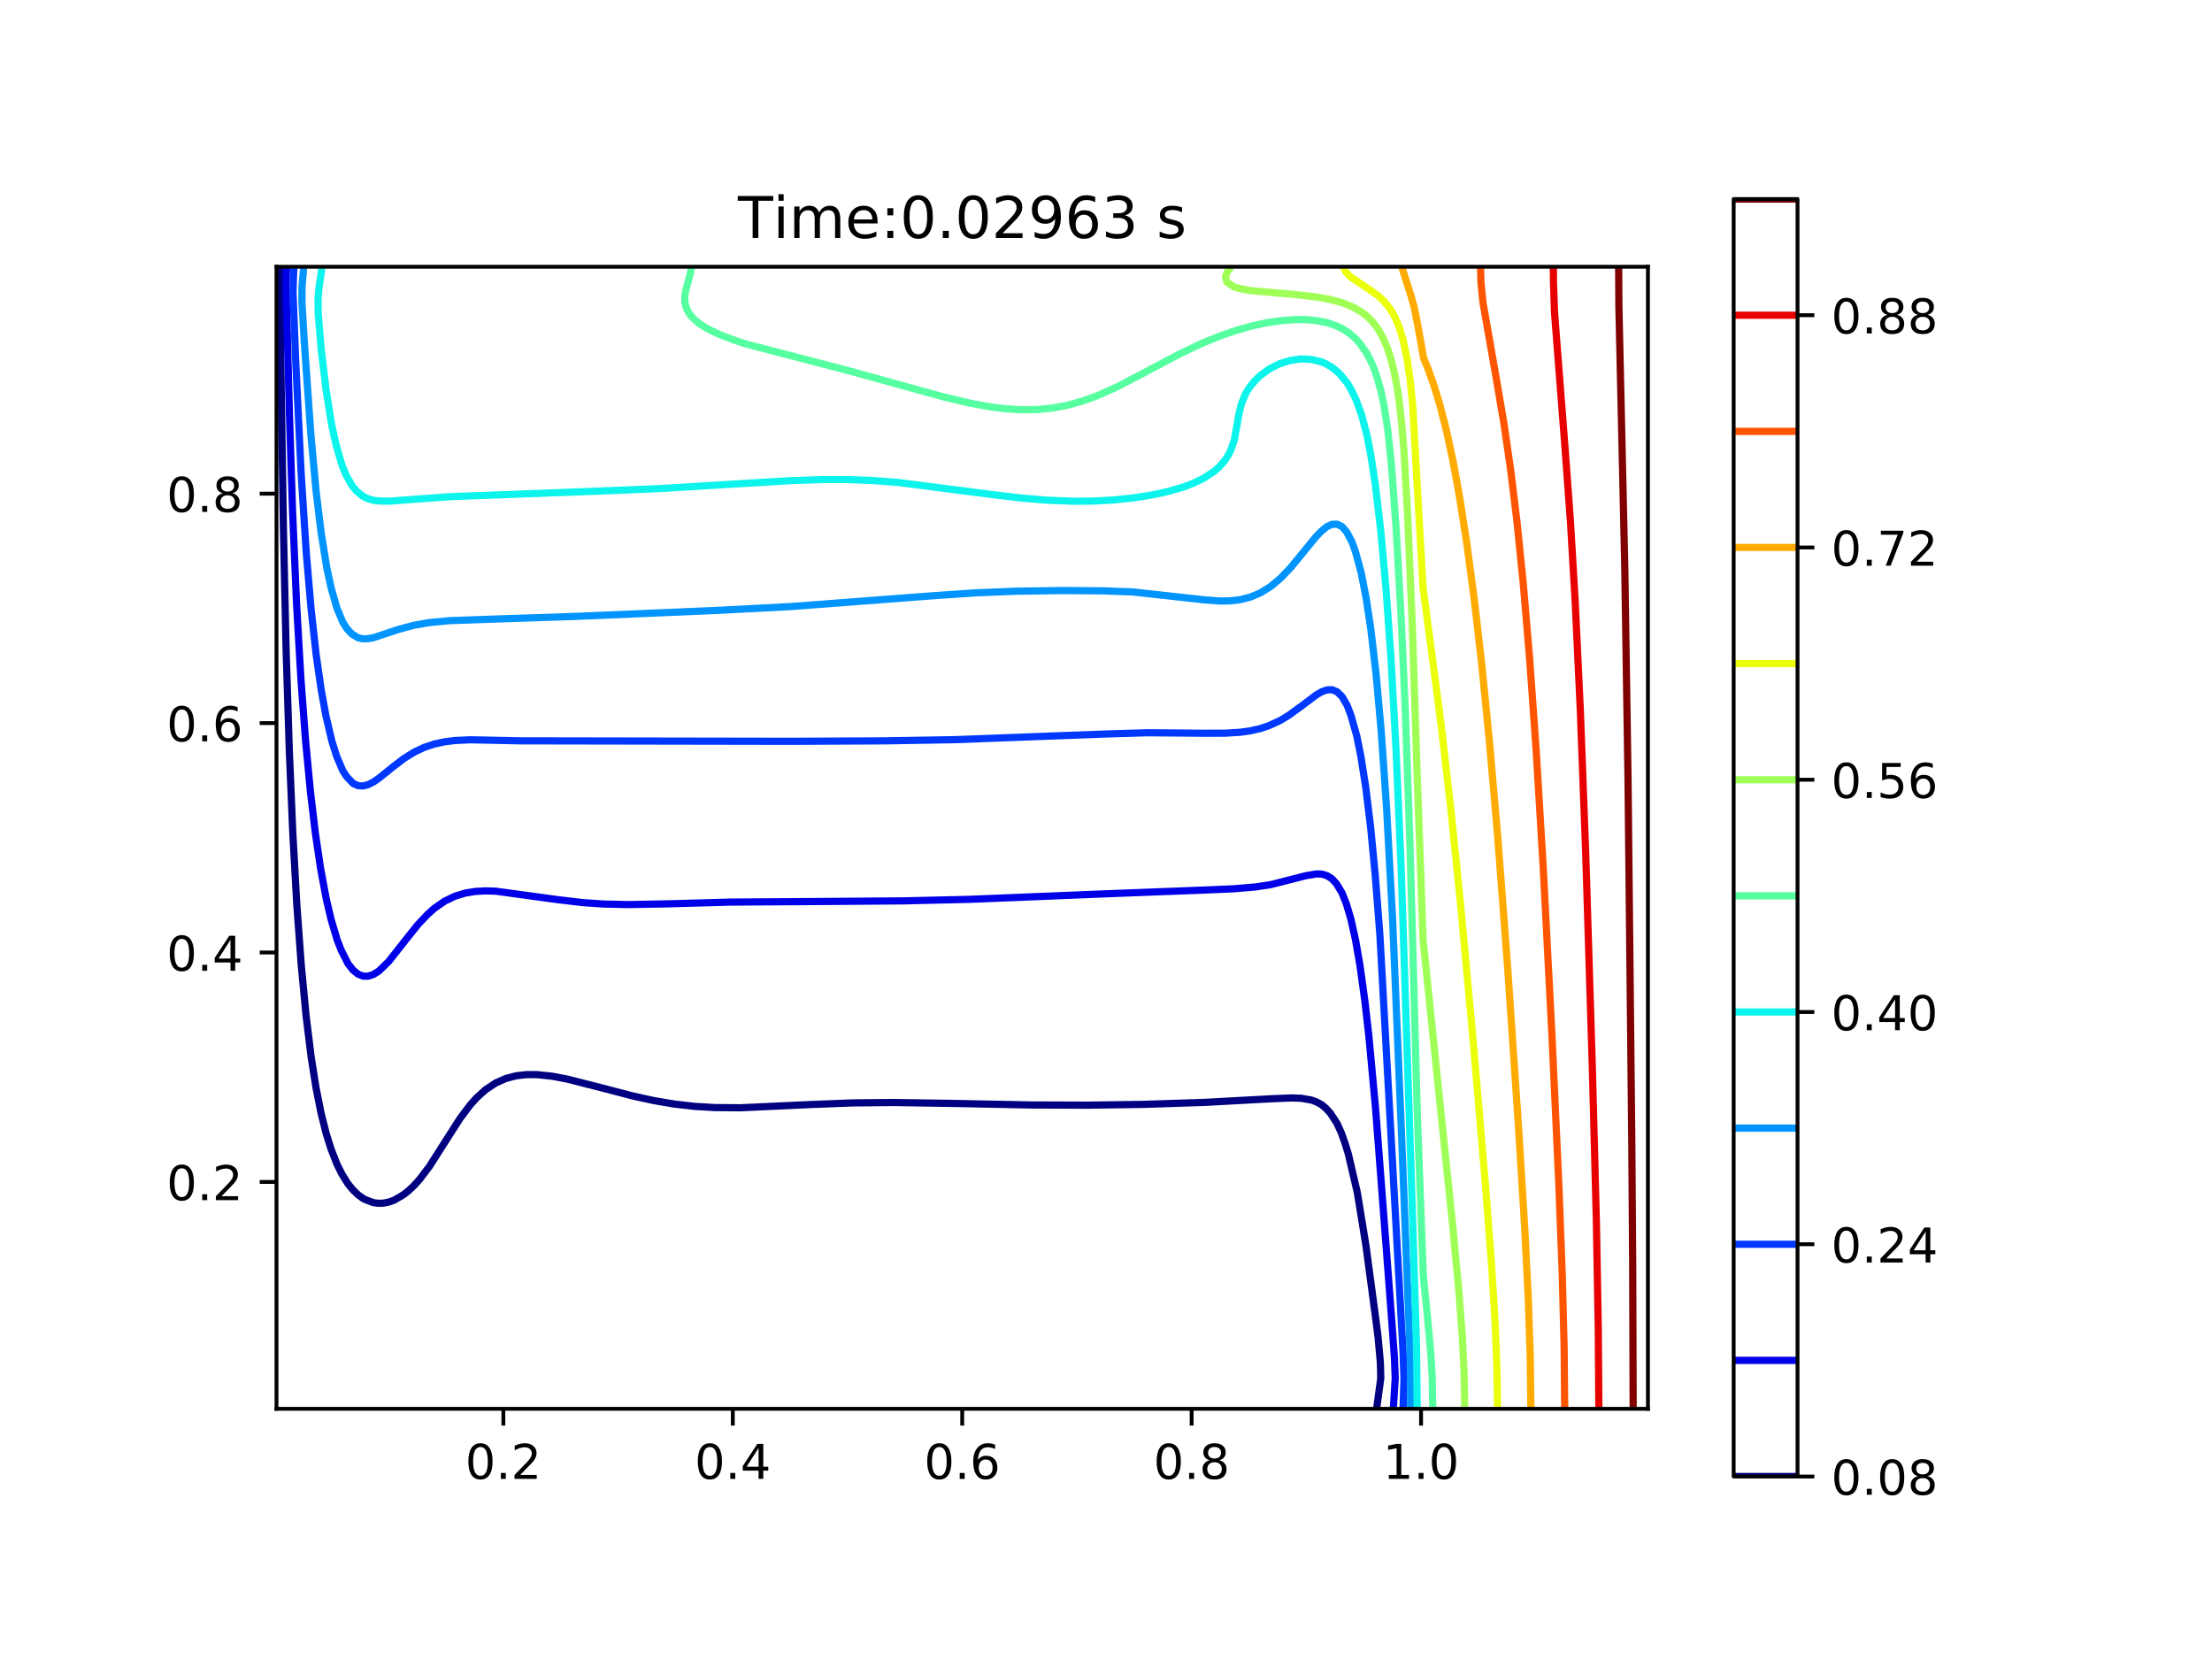 <?xml version="1.0" encoding="utf-8" standalone="no"?>
<!DOCTYPE svg PUBLIC "-//W3C//DTD SVG 1.1//EN"
  "http://www.w3.org/Graphics/SVG/1.1/DTD/svg11.dtd">
<!-- Created with matplotlib (http://matplotlib.org/) -->
<svg height="345.6pt" version="1.1" viewBox="0 0 460.8 345.6" width="460.8pt" xmlns="http://www.w3.org/2000/svg" xmlns:xlink="http://www.w3.org/1999/xlink">
 <defs>
  <style type="text/css">
*{stroke-linecap:butt;stroke-linejoin:round;}
  </style>
 </defs>
 <g id="figure_1">
  <g id="patch_1">
   <path d="M 0 345.6 
L 460.8 345.6 
L 460.8 0 
L 0 0 
z
" style="fill:#ffffff;"/>
  </g>
  <g id="axes_1">
   <g id="patch_2">
    <path d="M 57.6 293.479 
L 343.296 293.479 
L 343.296 55.577 
L 57.6 55.577 
z
" style="fill:#ffffff;"/>
   </g>
   <g id="matplotlib.axis_1">
    <g id="xtick_1">
     <g id="line2d_1">
      <defs>
       <path d="M 0 0 
L 0 3.5 
" id="mda50bf6f4b" style="stroke:#000000;stroke-width:0.8;"/>
      </defs>
      <g>
       <use style="stroke:#000000;stroke-width:0.8;" x="104.862" xlink:href="#mda50bf6f4b" y="293.479"/>
      </g>
     </g>
     <g id="text_1">
      <!-- 0.2 -->
      <defs>
       <path d="M 31.781 66.406 
Q 24.172 66.406 20.328 58.906 
Q 16.5 51.422 16.5 36.375 
Q 16.5 21.391 20.328 13.891 
Q 24.172 6.391 31.781 6.391 
Q 39.453 6.391 43.281 13.891 
Q 47.125 21.391 47.125 36.375 
Q 47.125 51.422 43.281 58.906 
Q 39.453 66.406 31.781 66.406 
z
M 31.781 74.219 
Q 44.047 74.219 50.516 64.516 
Q 56.984 54.828 56.984 36.375 
Q 56.984 17.969 50.516 8.266 
Q 44.047 -1.422 31.781 -1.422 
Q 19.531 -1.422 13.062 8.266 
Q 6.594 17.969 6.594 36.375 
Q 6.594 54.828 13.062 64.516 
Q 19.531 74.219 31.781 74.219 
z
" id="DejaVuSans-30"/>
       <path d="M 10.688 12.406 
L 21 12.406 
L 21 0 
L 10.688 0 
z
" id="DejaVuSans-2e"/>
       <path d="M 19.188 8.297 
L 53.609 8.297 
L 53.609 0 
L 7.328 0 
L 7.328 8.297 
Q 12.938 14.109 22.625 23.891 
Q 32.328 33.688 34.812 36.531 
Q 39.547 41.844 41.422 45.531 
Q 43.312 49.219 43.312 52.781 
Q 43.312 58.594 39.234 62.25 
Q 35.156 65.922 28.609 65.922 
Q 23.969 65.922 18.812 64.312 
Q 13.672 62.703 7.812 59.422 
L 7.812 69.391 
Q 13.766 71.781 18.938 73 
Q 24.125 74.219 28.422 74.219 
Q 39.75 74.219 46.484 68.547 
Q 53.219 62.891 53.219 53.422 
Q 53.219 48.922 51.531 44.891 
Q 49.859 40.875 45.406 35.406 
Q 44.188 33.984 37.641 27.219 
Q 31.109 20.453 19.188 8.297 
z
" id="DejaVuSans-32"/>
      </defs>
      <g transform="translate(96.91 308.078)scale(0.1 -0.1)">
       <use xlink:href="#DejaVuSans-30"/>
       <use x="63.623" xlink:href="#DejaVuSans-2e"/>
       <use x="95.41" xlink:href="#DejaVuSans-32"/>
      </g>
     </g>
    </g>
    <g id="xtick_2">
     <g id="line2d_2">
      <g>
       <use style="stroke:#000000;stroke-width:0.8;" x="152.655" xlink:href="#mda50bf6f4b" y="293.479"/>
      </g>
     </g>
     <g id="text_2">
      <!-- 0.4 -->
      <defs>
       <path d="M 37.797 64.312 
L 12.891 25.391 
L 37.797 25.391 
z
M 35.203 72.906 
L 47.609 72.906 
L 47.609 25.391 
L 58.016 25.391 
L 58.016 17.188 
L 47.609 17.188 
L 47.609 0 
L 37.797 0 
L 37.797 17.188 
L 4.891 17.188 
L 4.891 26.703 
z
" id="DejaVuSans-34"/>
      </defs>
      <g transform="translate(144.703 308.078)scale(0.1 -0.1)">
       <use xlink:href="#DejaVuSans-30"/>
       <use x="63.623" xlink:href="#DejaVuSans-2e"/>
       <use x="95.41" xlink:href="#DejaVuSans-34"/>
      </g>
     </g>
    </g>
    <g id="xtick_3">
     <g id="line2d_3">
      <g>
       <use style="stroke:#000000;stroke-width:0.8;" x="200.448" xlink:href="#mda50bf6f4b" y="293.479"/>
      </g>
     </g>
     <g id="text_3">
      <!-- 0.6 -->
      <defs>
       <path d="M 33.016 40.375 
Q 26.375 40.375 22.484 35.828 
Q 18.609 31.297 18.609 23.391 
Q 18.609 15.531 22.484 10.953 
Q 26.375 6.391 33.016 6.391 
Q 39.656 6.391 43.531 10.953 
Q 47.406 15.531 47.406 23.391 
Q 47.406 31.297 43.531 35.828 
Q 39.656 40.375 33.016 40.375 
z
M 52.594 71.297 
L 52.594 62.312 
Q 48.875 64.062 45.094 64.984 
Q 41.312 65.922 37.594 65.922 
Q 27.828 65.922 22.672 59.328 
Q 17.531 52.734 16.797 39.406 
Q 19.672 43.656 24.016 45.922 
Q 28.375 48.188 33.594 48.188 
Q 44.578 48.188 50.953 41.516 
Q 57.328 34.859 57.328 23.391 
Q 57.328 12.156 50.688 5.359 
Q 44.047 -1.422 33.016 -1.422 
Q 20.359 -1.422 13.672 8.266 
Q 6.984 17.969 6.984 36.375 
Q 6.984 53.656 15.188 63.938 
Q 23.391 74.219 37.203 74.219 
Q 40.922 74.219 44.703 73.484 
Q 48.484 72.75 52.594 71.297 
z
" id="DejaVuSans-36"/>
      </defs>
      <g transform="translate(192.496 308.078)scale(0.1 -0.1)">
       <use xlink:href="#DejaVuSans-30"/>
       <use x="63.623" xlink:href="#DejaVuSans-2e"/>
       <use x="95.41" xlink:href="#DejaVuSans-36"/>
      </g>
     </g>
    </g>
    <g id="xtick_4">
     <g id="line2d_4">
      <g>
       <use style="stroke:#000000;stroke-width:0.8;" x="248.241" xlink:href="#mda50bf6f4b" y="293.479"/>
      </g>
     </g>
     <g id="text_4">
      <!-- 0.8 -->
      <defs>
       <path d="M 31.781 34.625 
Q 24.75 34.625 20.719 30.859 
Q 16.703 27.094 16.703 20.516 
Q 16.703 13.922 20.719 10.156 
Q 24.75 6.391 31.781 6.391 
Q 38.812 6.391 42.859 10.172 
Q 46.922 13.969 46.922 20.516 
Q 46.922 27.094 42.891 30.859 
Q 38.875 34.625 31.781 34.625 
z
M 21.922 38.812 
Q 15.578 40.375 12.031 44.719 
Q 8.5 49.078 8.5 55.328 
Q 8.5 64.062 14.719 69.141 
Q 20.953 74.219 31.781 74.219 
Q 42.672 74.219 48.875 69.141 
Q 55.078 64.062 55.078 55.328 
Q 55.078 49.078 51.531 44.719 
Q 48 40.375 41.703 38.812 
Q 48.828 37.156 52.797 32.312 
Q 56.781 27.484 56.781 20.516 
Q 56.781 9.906 50.312 4.234 
Q 43.844 -1.422 31.781 -1.422 
Q 19.734 -1.422 13.25 4.234 
Q 6.781 9.906 6.781 20.516 
Q 6.781 27.484 10.781 32.312 
Q 14.797 37.156 21.922 38.812 
z
M 18.312 54.391 
Q 18.312 48.734 21.844 45.562 
Q 25.391 42.391 31.781 42.391 
Q 38.141 42.391 41.719 45.562 
Q 45.312 48.734 45.312 54.391 
Q 45.312 60.062 41.719 63.234 
Q 38.141 66.406 31.781 66.406 
Q 25.391 66.406 21.844 63.234 
Q 18.312 60.062 18.312 54.391 
z
" id="DejaVuSans-38"/>
      </defs>
      <g transform="translate(240.289 308.078)scale(0.1 -0.1)">
       <use xlink:href="#DejaVuSans-30"/>
       <use x="63.623" xlink:href="#DejaVuSans-2e"/>
       <use x="95.41" xlink:href="#DejaVuSans-38"/>
      </g>
     </g>
    </g>
    <g id="xtick_5">
     <g id="line2d_5">
      <g>
       <use style="stroke:#000000;stroke-width:0.8;" x="296.034" xlink:href="#mda50bf6f4b" y="293.479"/>
      </g>
     </g>
     <g id="text_5">
      <!-- 1.0 -->
      <defs>
       <path d="M 12.406 8.297 
L 28.516 8.297 
L 28.516 63.922 
L 10.984 60.406 
L 10.984 69.391 
L 28.422 72.906 
L 38.281 72.906 
L 38.281 8.297 
L 54.391 8.297 
L 54.391 0 
L 12.406 0 
z
" id="DejaVuSans-31"/>
      </defs>
      <g transform="translate(288.082 308.078)scale(0.1 -0.1)">
       <use xlink:href="#DejaVuSans-31"/>
       <use x="63.623" xlink:href="#DejaVuSans-2e"/>
       <use x="95.41" xlink:href="#DejaVuSans-30"/>
      </g>
     </g>
    </g>
   </g>
   <g id="matplotlib.axis_2">
    <g id="ytick_1">
     <g id="line2d_6">
      <defs>
       <path d="M 0 0 
L -3.5 0 
" id="mff7fbb94e5" style="stroke:#000000;stroke-width:0.8;"/>
      </defs>
      <g>
       <use style="stroke:#000000;stroke-width:0.8;" x="57.6" xlink:href="#mff7fbb94e5" y="246.218"/>
      </g>
     </g>
     <g id="text_6">
      <!-- 0.2 -->
      <g transform="translate(34.697 250.017)scale(0.1 -0.1)">
       <use xlink:href="#DejaVuSans-30"/>
       <use x="63.623" xlink:href="#DejaVuSans-2e"/>
       <use x="95.41" xlink:href="#DejaVuSans-32"/>
      </g>
     </g>
    </g>
    <g id="ytick_2">
     <g id="line2d_7">
      <g>
       <use style="stroke:#000000;stroke-width:0.8;" x="57.6" xlink:href="#mff7fbb94e5" y="198.425"/>
      </g>
     </g>
     <g id="text_7">
      <!-- 0.4 -->
      <g transform="translate(34.697 202.224)scale(0.1 -0.1)">
       <use xlink:href="#DejaVuSans-30"/>
       <use x="63.623" xlink:href="#DejaVuSans-2e"/>
       <use x="95.41" xlink:href="#DejaVuSans-34"/>
      </g>
     </g>
    </g>
    <g id="ytick_3">
     <g id="line2d_8">
      <g>
       <use style="stroke:#000000;stroke-width:0.8;" x="57.6" xlink:href="#mff7fbb94e5" y="150.631"/>
      </g>
     </g>
     <g id="text_8">
      <!-- 0.6 -->
      <g transform="translate(34.697 154.431)scale(0.1 -0.1)">
       <use xlink:href="#DejaVuSans-30"/>
       <use x="63.623" xlink:href="#DejaVuSans-2e"/>
       <use x="95.41" xlink:href="#DejaVuSans-36"/>
      </g>
     </g>
    </g>
    <g id="ytick_4">
     <g id="line2d_9">
      <g>
       <use style="stroke:#000000;stroke-width:0.8;" x="57.6" xlink:href="#mff7fbb94e5" y="102.838"/>
      </g>
     </g>
     <g id="text_9">
      <!-- 0.8 -->
      <g transform="translate(34.697 106.638)scale(0.1 -0.1)">
       <use xlink:href="#DejaVuSans-30"/>
       <use x="63.623" xlink:href="#DejaVuSans-2e"/>
       <use x="95.41" xlink:href="#DejaVuSans-38"/>
      </g>
     </g>
    </g>
   </g>
   <g id="LineCollection_1">
    <path clip-path="url(#p2809d5e822)" d="M 286.772 293.479 
L 287.641 287.107 
L 287.562 283.921 
L 287.084 278.611 
L 286.543 274.362 
L 284.552 259.493 
L 282.758 248.457 
L 280.877 240.376 
L 280.223 238.252 
L 279.478 236.128 
L 278.51 233.984 
L 277.129 231.88 
L 276.153 230.818 
L 275.324 230.139 
L 274.262 229.548 
L 273.2 229.164 
L 271.075 228.794 
L 268.951 228.721 
L 264.703 228.9 
L 250.896 229.647 
L 238.151 230.063 
L 226.469 230.229 
L 214.786 230.184 
L 198.855 229.867 
L 186.11 229.67 
L 177.597 229.755 
L 169.117 230.083 
L 154.248 230.769 
L 148.938 230.73 
L 144.689 230.476 
L 140.441 229.99 
L 136.193 229.27 
L 131.945 228.341 
L 125.139 226.569 
L 118.138 224.788 
L 114.952 224.185 
L 111.765 223.857 
L 109.641 223.861 
L 107.517 224.107 
L 105.393 224.66 
L 103.269 225.597 
L 101.145 227.007 
L 99.287 228.693 
L 97.959 230.165 
L 95.834 232.997 
L 93.154 237.19 
L 89.462 242.983 
L 87.407 245.686 
L 86.276 246.941 
L 85.214 247.956 
L 84.064 248.873 
L 82.254 249.935 
L 82.028 250.046 
L 80.965 250.419 
L 79.903 250.629 
L 78.841 250.669 
L 77.779 250.53 
L 76.184 249.935 
L 75.655 249.668 
L 74.557 248.873 
L 73.466 247.811 
L 72.469 246.579 
L 71.248 244.624 
L 70.19 242.5 
L 68.945 239.314 
L 67.948 236.128 
L 66.882 231.88 
L 65.826 226.569 
L 64.822 220.197 
L 63.773 211.7 
L 62.759 201.08 
L 61.823 188.335 
L 60.995 173.466 
L 60.273 156.473 
L 59.598 135.232 
L 59.031 109.742 
L 58.439 71.508 
L 58.326 57.701 
L 58.356 55.577 
L 58.356 55.577 
" style="fill:none;stroke:#000080;stroke-width:1.5;"/>
   </g>
   <g id="LineCollection_2">
    <path clip-path="url(#p2809d5e822)" d="M 290.256 293.479 
L 290.648 287.107 
L 290.487 282.859 
L 289.948 275.424 
L 288.582 257.369 
L 286.546 230.818 
L 285.171 215.949 
L 284.326 208.514 
L 283.301 201.08 
L 282.376 195.769 
L 281.428 191.521 
L 280.49 188.335 
L 279.572 186.017 
L 278.409 184.087 
L 277.417 183.025 
L 276.386 182.39 
L 275.324 182.095 
L 274.262 182.051 
L 272.138 182.399 
L 264.703 184.291 
L 261.517 184.77 
L 257.029 185.149 
L 250.896 185.412 
L 229.655 186.224 
L 202.041 187.347 
L 188.234 187.668 
L 173.365 187.782 
L 152.124 187.922 
L 139.379 188.28 
L 130.883 188.442 
L 125.572 188.318 
L 121.324 188.021 
L 116.014 187.391 
L 103.269 185.646 
L 101.145 185.587 
L 99.021 185.701 
L 96.896 186.048 
L 94.772 186.697 
L 92.648 187.72 
L 90.524 189.187 
L 89.09 190.459 
L 87.087 192.583 
L 84.534 195.769 
L 80.965 200.299 
L 79.069 202.142 
L 78.841 202.338 
L 77.779 202.999 
L 76.717 203.352 
L 75.655 203.349 
L 74.593 202.94 
L 73.531 202.075 
L 72.469 200.7 
L 71.059 197.893 
L 70.229 195.769 
L 68.968 191.521 
L 67.969 187.273 
L 66.783 180.9 
L 65.684 173.466 
L 64.674 164.969 
L 63.66 154.349 
L 62.698 141.604 
L 61.772 125.673 
L 60.951 106.556 
L 60.296 86.376 
L 59.591 59.825 
L 59.695 55.577 
L 59.695 55.577 
" style="fill:none;stroke:#0000e8;stroke-width:1.5;"/>
   </g>
   <g id="LineCollection_3">
    <path clip-path="url(#p2809d5e822)" d="M 292.287 293.479 
L 292.469 287.107 
L 292.284 281.797 
L 287.454 194.707 
L 286.457 181.962 
L 285.534 172.404 
L 284.497 163.907 
L 283.489 157.535 
L 282.634 153.287 
L 281.433 149.038 
L 280.621 146.914 
L 279.572 145.118 
L 278.51 144.087 
L 277.448 143.672 
L 276.373 143.728 
L 275.324 144.111 
L 274.17 144.79 
L 271.353 146.914 
L 268.44 149.038 
L 266.668 150.1 
L 264.359 151.163 
L 262.579 151.762 
L 260.455 152.248 
L 258.331 152.545 
L 255.144 152.741 
L 250.896 152.749 
L 239.213 152.646 
L 230.717 152.89 
L 198.855 154.087 
L 183.986 154.338 
L 164.869 154.427 
L 108.579 154.332 
L 97.959 154.11 
L 94.772 154.264 
L 92.648 154.528 
L 90.524 154.981 
L 88.4 155.681 
L 86.276 156.68 
L 84.152 158.007 
L 81.98 159.659 
L 78.841 162.191 
L 77.779 162.907 
L 76.717 163.446 
L 75.655 163.728 
L 74.593 163.669 
L 73.531 163.182 
L 72.216 161.783 
L 71.407 160.545 
L 70.128 157.535 
L 69.123 154.349 
L 67.882 149.038 
L 66.914 143.728 
L 65.85 136.294 
L 64.791 126.735 
L 63.793 115.052 
L 62.764 99.121 
L 61.623 75.756 
L 61.039 60.887 
L 61.131 57.701 
L 61.245 55.577 
L 61.245 55.577 
" style="fill:none;stroke:#0038ff;stroke-width:1.5;"/>
   </g>
   <g id="LineCollection_4">
    <path clip-path="url(#p2809d5e822)" d="M 293.845 293.479 
L 293.836 283.921 
L 293.296 270.114 
L 291.913 235.066 
L 290.105 191.521 
L 288.839 168.156 
L 287.724 152.225 
L 286.674 140.542 
L 285.557 130.983 
L 284.597 124.611 
L 283.553 119.301 
L 282.404 115.052 
L 281.657 112.928 
L 280.521 110.804 
L 279.572 109.711 
L 278.51 109.185 
L 277.448 109.231 
L 276.374 109.742 
L 275.104 110.804 
L 274.092 111.866 
L 271.497 115.052 
L 268.879 118.238 
L 266.827 120.392 
L 264.703 122.177 
L 262.579 123.499 
L 260.455 124.395 
L 258.331 124.929 
L 256.207 125.173 
L 254.082 125.197 
L 250.896 124.961 
L 236.027 123.317 
L 229.655 123.076 
L 221.158 123.021 
L 211.6 123.162 
L 203.103 123.508 
L 194.607 124.087 
L 164.869 126.35 
L 148.938 127.177 
L 120.262 128.391 
L 103.269 128.955 
L 93.71 129.292 
L 89.462 129.69 
L 86.276 130.242 
L 83.09 131.092 
L 77.779 132.848 
L 76.717 133.049 
L 75.655 133.082 
L 74.593 132.864 
L 73.274 132.045 
L 72.293 130.983 
L 71.407 129.601 
L 70.207 126.735 
L 68.986 122.487 
L 68.066 118.238 
L 66.876 110.804 
L 65.847 102.307 
L 64.769 90.625 
L 63.407 71.508 
L 62.902 63.011 
L 62.915 59.825 
L 63.261 55.577 
L 63.261 55.577 
" style="fill:none;stroke:#0094ff;stroke-width:1.5;"/>
   </g>
   <g id="LineCollection_5">
    <path clip-path="url(#p2809d5e822)" d="M 295.222 293.479 
L 295.094 280.735 
L 294.217 252.059 
L 291.889 180.9 
L 290.837 156.473 
L 289.781 137.356 
L 288.721 122.487 
L 287.657 110.804 
L 286.545 101.245 
L 285.58 94.873 
L 284.754 90.625 
L 283.629 86.376 
L 282.458 83.19 
L 281.419 81.066 
L 280.634 79.767 
L 279.072 77.88 
L 277.87 76.818 
L 277.448 76.503 
L 276.149 75.756 
L 275.324 75.408 
L 273.2 74.867 
L 271.075 74.765 
L 268.951 75.058 
L 266.621 75.756 
L 264.482 76.818 
L 262.579 78.198 
L 261.517 79.197 
L 260.455 80.477 
L 260.032 81.066 
L 259.393 82.188 
L 258.571 84.252 
L 258.066 86.376 
L 257.127 91.687 
L 256.386 93.811 
L 255.84 94.873 
L 255.141 95.935 
L 254.082 97.154 
L 253.02 98.117 
L 250.896 99.541 
L 248.772 100.593 
L 246.648 101.414 
L 243.462 102.356 
L 240.276 103.058 
L 236.027 103.737 
L 231.779 104.171 
L 227.531 104.391 
L 223.282 104.412 
L 217.972 104.191 
L 212.662 103.74 
L 206.289 102.978 
L 187.172 100.513 
L 181.862 100.105 
L 176.551 99.904 
L 171.241 99.903 
L 164.869 100.117 
L 155.31 100.691 
L 137.255 101.79 
L 123.448 102.358 
L 93.71 103.47 
L 86.276 104.016 
L 80.965 104.405 
L 78.841 104.358 
L 77.779 104.207 
L 76.717 103.916 
L 75.576 103.37 
L 74.278 102.307 
L 73.379 101.245 
L 72.169 99.121 
L 71.276 96.997 
L 70.028 92.749 
L 69.094 88.501 
L 67.906 81.066 
L 66.89 72.57 
L 66.275 65.135 
L 66.26 61.949 
L 66.464 59.825 
L 66.954 56.639 
L 66.987 55.577 
L 66.987 55.577 
" style="fill:none;stroke:#0cf4eb;stroke-width:1.5;"/>
   </g>
   <g id="LineCollection_6">
    <path clip-path="url(#p2809d5e822)" d="M 298.469 293.479 
L 298.359 287.107 
L 298.056 281.797 
L 297.365 274.362 
L 296.507 265.866 
L 295.281 232.942 
L 293.713 175.59 
L 292.743 147.976 
L 291.841 127.797 
L 290.813 109.742 
L 289.874 96.997 
L 289.105 89.563 
L 288.275 84.252 
L 287.578 81.066 
L 286.645 77.88 
L 285.827 75.756 
L 284.75 73.632 
L 283.266 71.508 
L 282.287 70.445 
L 281.042 69.383 
L 279.572 68.438 
L 278.51 67.93 
L 276.386 67.198 
L 274.262 66.788 
L 272.138 66.592 
L 270.013 66.571 
L 266.827 66.799 
L 263.641 67.277 
L 260.455 67.992 
L 257.269 68.908 
L 254.082 70.015 
L 250.412 71.508 
L 245.586 73.803 
L 239.213 77.185 
L 232.841 80.526 
L 228.593 82.433 
L 225.407 83.585 
L 222.22 84.456 
L 219.034 85.033 
L 215.848 85.326 
L 212.662 85.357 
L 209.476 85.154 
L 206.289 84.754 
L 202.041 83.978 
L 196.731 82.72 
L 189.296 80.683 
L 176.551 77.162 
L 155.31 71.635 
L 153.186 70.937 
L 150 69.731 
L 147.876 68.729 
L 146.814 68.142 
L 145.483 67.259 
L 144.291 66.197 
L 143.46 65.135 
L 142.941 64.073 
L 142.684 63.011 
L 142.642 61.949 
L 142.768 60.887 
L 143.318 58.763 
L 143.889 56.639 
L 144.019 55.577 
L 144.019 55.577 
" style="fill:none;stroke:#56ffa0;stroke-width:1.5;"/>
   </g>
   <g id="LineCollection_7">
    <path clip-path="url(#p2809d5e822)" d="M 305.129 293.479 
L 304.998 286.045 
L 304.638 278.611 
L 303.915 269.052 
L 302.614 255.245 
L 299.636 226.569 
L 296.459 195.769 
L 295.131 158.597 
L 294.199 129.921 
L 293.253 107.618 
L 292.463 93.811 
L 291.923 87.439 
L 291.255 81.931 
L 290.523 77.88 
L 289.729 74.694 
L 289.04 72.57 
L 288.069 70.293 
L 286.924 68.321 
L 285.944 67.048 
L 284.882 65.97 
L 283.82 65.118 
L 281.696 63.888 
L 279.436 63.011 
L 277.448 62.462 
L 274.262 61.871 
L 270.013 61.379 
L 260.455 60.534 
L 258.331 60.128 
L 257.187 59.825 
L 255.573 58.763 
L 255.275 57.701 
L 255.651 56.639 
L 256.462 55.577 
L 256.462 55.577 
" style="fill:none;stroke:#a0ff56;stroke-width:1.5;"/>
   </g>
   <g id="LineCollection_8">
    <path clip-path="url(#p2809d5e822)" d="M 311.955 293.479 
L 311.833 284.983 
L 311.454 275.424 
L 310.737 263.742 
L 309.437 246.749 
L 306.904 217.011 
L 304.26 188.335 
L 302.192 168.156 
L 300.233 151.163 
L 298.435 137.356 
L 296.448 122.487 
L 294.279 84.252 
L 293.73 78.942 
L 293.105 74.694 
L 292.317 70.934 
L 291.536 68.321 
L 290.656 66.197 
L 290.09 65.135 
L 289.131 63.718 
L 288.069 62.512 
L 287.006 61.544 
L 284.559 59.825 
L 281.355 57.701 
L 280.343 56.639 
L 279.845 55.577 
L 279.845 55.577 
" style="fill:none;stroke:#ebff0c;stroke-width:1.5;"/>
   </g>
   <g id="LineCollection_9">
    <path clip-path="url(#p2809d5e822)" d="M 318.911 293.479 
L 318.781 282.859 
L 318.397 271.176 
L 317.655 256.307 
L 316.286 234.004 
L 314.036 201.08 
L 312.017 174.528 
L 310.265 154.349 
L 308.674 138.418 
L 307.084 124.611 
L 305.52 112.928 
L 304 103.207 
L 302.667 95.935 
L 301.291 89.563 
L 299.923 84.252 
L 298.621 80.004 
L 297.475 76.818 
L 296.565 74.612 
L 295.833 70.445 
L 295.249 67.259 
L 294.613 64.073 
L 294.029 61.949 
L 292.015 55.577 
L 292.015 55.577 
" style="fill:none;stroke:#ffab00;stroke-width:1.5;"/>
   </g>
   <g id="LineCollection_10">
    <path clip-path="url(#p2809d5e822)" d="M 325.959 293.479 
L 325.838 280.735 
L 325.459 265.866 
L 324.734 246.749 
L 323.314 215.949 
L 321.494 180.9 
L 320.021 156.473 
L 318.661 137.356 
L 317.31 121.425 
L 316.014 108.68 
L 314.723 98.059 
L 313.34 88.501 
L 311.718 78.942 
L 308.927 63.011 
L 308.509 58.763 
L 308.42 55.577 
L 308.42 55.577 
" style="fill:none;stroke:#ff5500;stroke-width:1.5;"/>
   </g>
   <g id="LineCollection_11">
    <path clip-path="url(#p2809d5e822)" d="M 333.069 293.479 
L 332.945 276.486 
L 332.548 254.183 
L 331.711 222.321 
L 330.331 177.714 
L 329.21 147.976 
L 328.159 125.673 
L 327.155 108.68 
L 326.064 93.811 
L 323.836 65.135 
L 323.618 58.763 
L 323.594 55.577 
L 323.594 55.577 
" style="fill:none;stroke:#e80000;stroke-width:1.5;"/>
   </g>
   <g id="LineCollection_12">
    <path clip-path="url(#p2809d5e822)" d="M 340.218 293.479 
L 340.119 263.742 
L 339.936 238.252 
L 339.154 162.845 
L 338.473 118.238 
L 337.922 93.811 
L 337.247 64.073 
L 337.197 55.577 
L 337.197 55.577 
" style="fill:none;stroke:#800000;stroke-width:1.5;"/>
   </g>
   <g id="patch_3">
    <path d="M 57.6 293.479 
L 57.6 55.577 
" style="fill:none;stroke:#000000;stroke-linecap:square;stroke-linejoin:miter;stroke-width:0.8;"/>
   </g>
   <g id="patch_4">
    <path d="M 343.296 293.479 
L 343.296 55.577 
" style="fill:none;stroke:#000000;stroke-linecap:square;stroke-linejoin:miter;stroke-width:0.8;"/>
   </g>
   <g id="patch_5">
    <path d="M 57.6 293.479 
L 343.296 293.479 
" style="fill:none;stroke:#000000;stroke-linecap:square;stroke-linejoin:miter;stroke-width:0.8;"/>
   </g>
   <g id="patch_6">
    <path d="M 57.6 55.577 
L 343.296 55.577 
" style="fill:none;stroke:#000000;stroke-linecap:square;stroke-linejoin:miter;stroke-width:0.8;"/>
   </g>
   <g id="text_10">
    <!-- Time:0.02963 s -->
    <defs>
     <path d="M -0.297 72.906 
L 61.375 72.906 
L 61.375 64.594 
L 35.5 64.594 
L 35.5 0 
L 25.594 0 
L 25.594 64.594 
L -0.297 64.594 
z
" id="DejaVuSans-54"/>
     <path d="M 9.422 54.688 
L 18.406 54.688 
L 18.406 0 
L 9.422 0 
z
M 9.422 75.984 
L 18.406 75.984 
L 18.406 64.594 
L 9.422 64.594 
z
" id="DejaVuSans-69"/>
     <path d="M 52 44.188 
Q 55.375 50.25 60.062 53.125 
Q 64.75 56 71.094 56 
Q 79.641 56 84.281 50.016 
Q 88.922 44.047 88.922 33.016 
L 88.922 0 
L 79.891 0 
L 79.891 32.719 
Q 79.891 40.578 77.094 44.375 
Q 74.312 48.188 68.609 48.188 
Q 61.625 48.188 57.562 43.547 
Q 53.516 38.922 53.516 30.906 
L 53.516 0 
L 44.484 0 
L 44.484 32.719 
Q 44.484 40.625 41.703 44.406 
Q 38.922 48.188 33.109 48.188 
Q 26.219 48.188 22.156 43.531 
Q 18.109 38.875 18.109 30.906 
L 18.109 0 
L 9.078 0 
L 9.078 54.688 
L 18.109 54.688 
L 18.109 46.188 
Q 21.188 51.219 25.484 53.609 
Q 29.781 56 35.688 56 
Q 41.656 56 45.828 52.969 
Q 50 49.953 52 44.188 
z
" id="DejaVuSans-6d"/>
     <path d="M 56.203 29.594 
L 56.203 25.203 
L 14.891 25.203 
Q 15.484 15.922 20.484 11.062 
Q 25.484 6.203 34.422 6.203 
Q 39.594 6.203 44.453 7.469 
Q 49.312 8.734 54.109 11.281 
L 54.109 2.781 
Q 49.266 0.734 44.188 -0.344 
Q 39.109 -1.422 33.891 -1.422 
Q 20.797 -1.422 13.156 6.188 
Q 5.516 13.812 5.516 26.812 
Q 5.516 40.234 12.766 48.109 
Q 20.016 56 32.328 56 
Q 43.359 56 49.781 48.891 
Q 56.203 41.797 56.203 29.594 
z
M 47.219 32.234 
Q 47.125 39.594 43.094 43.984 
Q 39.062 48.391 32.422 48.391 
Q 24.906 48.391 20.391 44.141 
Q 15.875 39.891 15.188 32.172 
z
" id="DejaVuSans-65"/>
     <path d="M 11.719 12.406 
L 22.016 12.406 
L 22.016 0 
L 11.719 0 
z
M 11.719 51.703 
L 22.016 51.703 
L 22.016 39.312 
L 11.719 39.312 
z
" id="DejaVuSans-3a"/>
     <path d="M 10.984 1.516 
L 10.984 10.5 
Q 14.703 8.734 18.5 7.812 
Q 22.312 6.891 25.984 6.891 
Q 35.75 6.891 40.891 13.453 
Q 46.047 20.016 46.781 33.406 
Q 43.953 29.203 39.594 26.953 
Q 35.25 24.703 29.984 24.703 
Q 19.047 24.703 12.672 31.312 
Q 6.297 37.938 6.297 49.422 
Q 6.297 60.641 12.938 67.422 
Q 19.578 74.219 30.609 74.219 
Q 43.266 74.219 49.922 64.516 
Q 56.594 54.828 56.594 36.375 
Q 56.594 19.141 48.406 8.859 
Q 40.234 -1.422 26.422 -1.422 
Q 22.703 -1.422 18.891 -0.688 
Q 15.094 0.047 10.984 1.516 
z
M 30.609 32.422 
Q 37.25 32.422 41.125 36.953 
Q 45.016 41.5 45.016 49.422 
Q 45.016 57.281 41.125 61.844 
Q 37.25 66.406 30.609 66.406 
Q 23.969 66.406 20.094 61.844 
Q 16.219 57.281 16.219 49.422 
Q 16.219 41.5 20.094 36.953 
Q 23.969 32.422 30.609 32.422 
z
" id="DejaVuSans-39"/>
     <path d="M 40.578 39.312 
Q 47.656 37.797 51.625 33 
Q 55.609 28.219 55.609 21.188 
Q 55.609 10.406 48.188 4.484 
Q 40.766 -1.422 27.094 -1.422 
Q 22.516 -1.422 17.656 -0.516 
Q 12.797 0.391 7.625 2.203 
L 7.625 11.719 
Q 11.719 9.328 16.594 8.109 
Q 21.484 6.891 26.812 6.891 
Q 36.078 6.891 40.938 10.547 
Q 45.797 14.203 45.797 21.188 
Q 45.797 27.641 41.281 31.266 
Q 36.766 34.906 28.719 34.906 
L 20.219 34.906 
L 20.219 43.016 
L 29.109 43.016 
Q 36.375 43.016 40.234 45.922 
Q 44.094 48.828 44.094 54.297 
Q 44.094 59.906 40.109 62.906 
Q 36.141 65.922 28.719 65.922 
Q 24.656 65.922 20.016 65.031 
Q 15.375 64.156 9.812 62.312 
L 9.812 71.094 
Q 15.438 72.656 20.344 73.438 
Q 25.25 74.219 29.594 74.219 
Q 40.828 74.219 47.359 69.109 
Q 53.906 64.016 53.906 55.328 
Q 53.906 49.266 50.438 45.094 
Q 46.969 40.922 40.578 39.312 
z
" id="DejaVuSans-33"/>
     <path id="DejaVuSans-20"/>
     <path d="M 44.281 53.078 
L 44.281 44.578 
Q 40.484 46.531 36.375 47.5 
Q 32.281 48.484 27.875 48.484 
Q 21.188 48.484 17.844 46.438 
Q 14.5 44.391 14.5 40.281 
Q 14.5 37.156 16.891 35.375 
Q 19.281 33.594 26.516 31.984 
L 29.594 31.297 
Q 39.156 29.25 43.188 25.516 
Q 47.219 21.781 47.219 15.094 
Q 47.219 7.469 41.188 3.016 
Q 35.156 -1.422 24.609 -1.422 
Q 20.219 -1.422 15.453 -0.562 
Q 10.688 0.297 5.422 2 
L 5.422 11.281 
Q 10.406 8.688 15.234 7.391 
Q 20.062 6.109 24.812 6.109 
Q 31.156 6.109 34.562 8.281 
Q 37.984 10.453 37.984 14.406 
Q 37.984 18.062 35.516 20.016 
Q 33.062 21.969 24.703 23.781 
L 21.578 24.516 
Q 13.234 26.266 9.516 29.906 
Q 5.812 33.547 5.812 39.891 
Q 5.812 47.609 11.281 51.797 
Q 16.75 56 26.812 56 
Q 31.781 56 36.172 55.266 
Q 40.578 54.547 44.281 53.078 
z
" id="DejaVuSans-73"/>
    </defs>
    <g transform="translate(153.717 49.577)scale(0.12 -0.12)">
     <use xlink:href="#DejaVuSans-54"/>
     <use x="61.037" xlink:href="#DejaVuSans-69"/>
     <use x="88.82" xlink:href="#DejaVuSans-6d"/>
     <use x="186.232" xlink:href="#DejaVuSans-65"/>
     <use x="247.756" xlink:href="#DejaVuSans-3a"/>
     <use x="281.447" xlink:href="#DejaVuSans-30"/>
     <use x="345.07" xlink:href="#DejaVuSans-2e"/>
     <use x="376.857" xlink:href="#DejaVuSans-30"/>
     <use x="440.48" xlink:href="#DejaVuSans-32"/>
     <use x="504.104" xlink:href="#DejaVuSans-39"/>
     <use x="567.727" xlink:href="#DejaVuSans-36"/>
     <use x="631.35" xlink:href="#DejaVuSans-33"/>
     <use x="694.973" xlink:href="#DejaVuSans-20"/>
     <use x="726.76" xlink:href="#DejaVuSans-73"/>
    </g>
   </g>
  </g>
  <g id="axes_2">
   <g id="patch_7">
    <path clip-path="url(#p87567fc17e)" d="M 361.152 307.584 
L 361.152 283.392 
L 361.152 65.664 
L 361.152 41.472 
L 374.458 41.472 
L 374.458 65.664 
L 374.458 283.392 
L 374.458 307.584 
z
" style="fill:#ffffff;stroke:#ffffff;stroke-linejoin:miter;stroke-width:0.01;"/>
   </g>
   <g id="matplotlib.axis_3"/>
   <g id="matplotlib.axis_4">
    <g id="ytick_5">
     <g id="line2d_10">
      <defs>
       <path d="M 0 0 
L 3.5 0 
" id="m72a46bf2e3" style="stroke:#000000;stroke-width:0.8;"/>
      </defs>
      <g>
       <use style="stroke:#000000;stroke-width:0.8;" x="374.458" xlink:href="#m72a46bf2e3" y="307.584"/>
      </g>
     </g>
     <g id="text_11">
      <!-- 0.08 -->
      <g transform="translate(381.458 311.383)scale(0.1 -0.1)">
       <use xlink:href="#DejaVuSans-30"/>
       <use x="63.623" xlink:href="#DejaVuSans-2e"/>
       <use x="95.41" xlink:href="#DejaVuSans-30"/>
       <use x="159.033" xlink:href="#DejaVuSans-38"/>
      </g>
     </g>
    </g>
    <g id="ytick_6">
     <g id="line2d_11">
      <g>
       <use style="stroke:#000000;stroke-width:0.8;" x="374.458" xlink:href="#m72a46bf2e3" y="259.2"/>
      </g>
     </g>
     <g id="text_12">
      <!-- 0.24 -->
      <g transform="translate(381.458 262.999)scale(0.1 -0.1)">
       <use xlink:href="#DejaVuSans-30"/>
       <use x="63.623" xlink:href="#DejaVuSans-2e"/>
       <use x="95.41" xlink:href="#DejaVuSans-32"/>
       <use x="159.033" xlink:href="#DejaVuSans-34"/>
      </g>
     </g>
    </g>
    <g id="ytick_7">
     <g id="line2d_12">
      <g>
       <use style="stroke:#000000;stroke-width:0.8;" x="374.458" xlink:href="#m72a46bf2e3" y="210.816"/>
      </g>
     </g>
     <g id="text_13">
      <!-- 0.40 -->
      <g transform="translate(381.458 214.615)scale(0.1 -0.1)">
       <use xlink:href="#DejaVuSans-30"/>
       <use x="63.623" xlink:href="#DejaVuSans-2e"/>
       <use x="95.41" xlink:href="#DejaVuSans-34"/>
       <use x="159.033" xlink:href="#DejaVuSans-30"/>
      </g>
     </g>
    </g>
    <g id="ytick_8">
     <g id="line2d_13">
      <g>
       <use style="stroke:#000000;stroke-width:0.8;" x="374.458" xlink:href="#m72a46bf2e3" y="162.432"/>
      </g>
     </g>
     <g id="text_14">
      <!-- 0.56 -->
      <defs>
       <path d="M 10.797 72.906 
L 49.516 72.906 
L 49.516 64.594 
L 19.828 64.594 
L 19.828 46.734 
Q 21.969 47.469 24.109 47.828 
Q 26.266 48.188 28.422 48.188 
Q 40.625 48.188 47.75 41.5 
Q 54.891 34.812 54.891 23.391 
Q 54.891 11.625 47.562 5.094 
Q 40.234 -1.422 26.906 -1.422 
Q 22.312 -1.422 17.547 -0.641 
Q 12.797 0.141 7.719 1.703 
L 7.719 11.625 
Q 12.109 9.234 16.797 8.062 
Q 21.484 6.891 26.703 6.891 
Q 35.156 6.891 40.078 11.328 
Q 45.016 15.766 45.016 23.391 
Q 45.016 31 40.078 35.438 
Q 35.156 39.891 26.703 39.891 
Q 22.75 39.891 18.812 39.016 
Q 14.891 38.141 10.797 36.281 
z
" id="DejaVuSans-35"/>
      </defs>
      <g transform="translate(381.458 166.231)scale(0.1 -0.1)">
       <use xlink:href="#DejaVuSans-30"/>
       <use x="63.623" xlink:href="#DejaVuSans-2e"/>
       <use x="95.41" xlink:href="#DejaVuSans-35"/>
       <use x="159.033" xlink:href="#DejaVuSans-36"/>
      </g>
     </g>
    </g>
    <g id="ytick_9">
     <g id="line2d_14">
      <g>
       <use style="stroke:#000000;stroke-width:0.8;" x="374.458" xlink:href="#m72a46bf2e3" y="114.048"/>
      </g>
     </g>
     <g id="text_15">
      <!-- 0.72 -->
      <defs>
       <path d="M 8.203 72.906 
L 55.078 72.906 
L 55.078 68.703 
L 28.609 0 
L 18.312 0 
L 43.219 64.594 
L 8.203 64.594 
z
" id="DejaVuSans-37"/>
      </defs>
      <g transform="translate(381.458 117.847)scale(0.1 -0.1)">
       <use xlink:href="#DejaVuSans-30"/>
       <use x="63.623" xlink:href="#DejaVuSans-2e"/>
       <use x="95.41" xlink:href="#DejaVuSans-37"/>
       <use x="159.033" xlink:href="#DejaVuSans-32"/>
      </g>
     </g>
    </g>
    <g id="ytick_10">
     <g id="line2d_15">
      <g>
       <use style="stroke:#000000;stroke-width:0.8;" x="374.458" xlink:href="#m72a46bf2e3" y="65.664"/>
      </g>
     </g>
     <g id="text_16">
      <!-- 0.88 -->
      <g transform="translate(381.458 69.463)scale(0.1 -0.1)">
       <use xlink:href="#DejaVuSans-30"/>
       <use x="63.623" xlink:href="#DejaVuSans-2e"/>
       <use x="95.41" xlink:href="#DejaVuSans-38"/>
       <use x="159.033" xlink:href="#DejaVuSans-38"/>
      </g>
     </g>
    </g>
   </g>
   <g id="LineCollection_13">
    <path clip-path="url(#p87567fc17e)" d="M 361.152 307.584 
L 374.458 307.584 
" style="fill:none;stroke:#000080;stroke-width:1.5;"/>
    <path clip-path="url(#p87567fc17e)" d="M 361.152 283.392 
L 374.458 283.392 
" style="fill:none;stroke:#0000e8;stroke-width:1.5;"/>
    <path clip-path="url(#p87567fc17e)" d="M 361.152 259.2 
L 374.458 259.2 
" style="fill:none;stroke:#0038ff;stroke-width:1.5;"/>
    <path clip-path="url(#p87567fc17e)" d="M 361.152 235.008 
L 374.458 235.008 
" style="fill:none;stroke:#0094ff;stroke-width:1.5;"/>
    <path clip-path="url(#p87567fc17e)" d="M 361.152 210.816 
L 374.458 210.816 
" style="fill:none;stroke:#0cf4eb;stroke-width:1.5;"/>
    <path clip-path="url(#p87567fc17e)" d="M 361.152 186.624 
L 374.458 186.624 
" style="fill:none;stroke:#56ffa0;stroke-width:1.5;"/>
    <path clip-path="url(#p87567fc17e)" d="M 361.152 162.432 
L 374.458 162.432 
" style="fill:none;stroke:#a0ff56;stroke-width:1.5;"/>
    <path clip-path="url(#p87567fc17e)" d="M 361.152 138.24 
L 374.458 138.24 
" style="fill:none;stroke:#ebff0c;stroke-width:1.5;"/>
    <path clip-path="url(#p87567fc17e)" d="M 361.152 114.048 
L 374.458 114.048 
" style="fill:none;stroke:#ffab00;stroke-width:1.5;"/>
    <path clip-path="url(#p87567fc17e)" d="M 361.152 89.856 
L 374.458 89.856 
" style="fill:none;stroke:#ff5500;stroke-width:1.5;"/>
    <path clip-path="url(#p87567fc17e)" d="M 361.152 65.664 
L 374.458 65.664 
" style="fill:none;stroke:#e80000;stroke-width:1.5;"/>
    <path clip-path="url(#p87567fc17e)" d="M 361.152 41.472 
L 374.458 41.472 
" style="fill:none;stroke:#800000;stroke-width:1.5;"/>
   </g>
   <g id="patch_8">
    <path d="M 361.152 307.584 
L 361.152 283.392 
L 361.152 65.664 
L 361.152 41.472 
L 374.458 41.472 
L 374.458 65.664 
L 374.458 283.392 
L 374.458 307.584 
z
" style="fill:none;stroke:#000000;stroke-linejoin:miter;stroke-width:0.8;"/>
   </g>
  </g>
 </g>
 <defs>
  <clipPath id="p2809d5e822">
   <rect height="237.903" width="285.696" x="57.6" y="55.577"/>
  </clipPath>
  <clipPath id="p87567fc17e">
   <rect height="266.112" width="13.306" x="361.152" y="41.472"/>
  </clipPath>
 </defs>
</svg>
